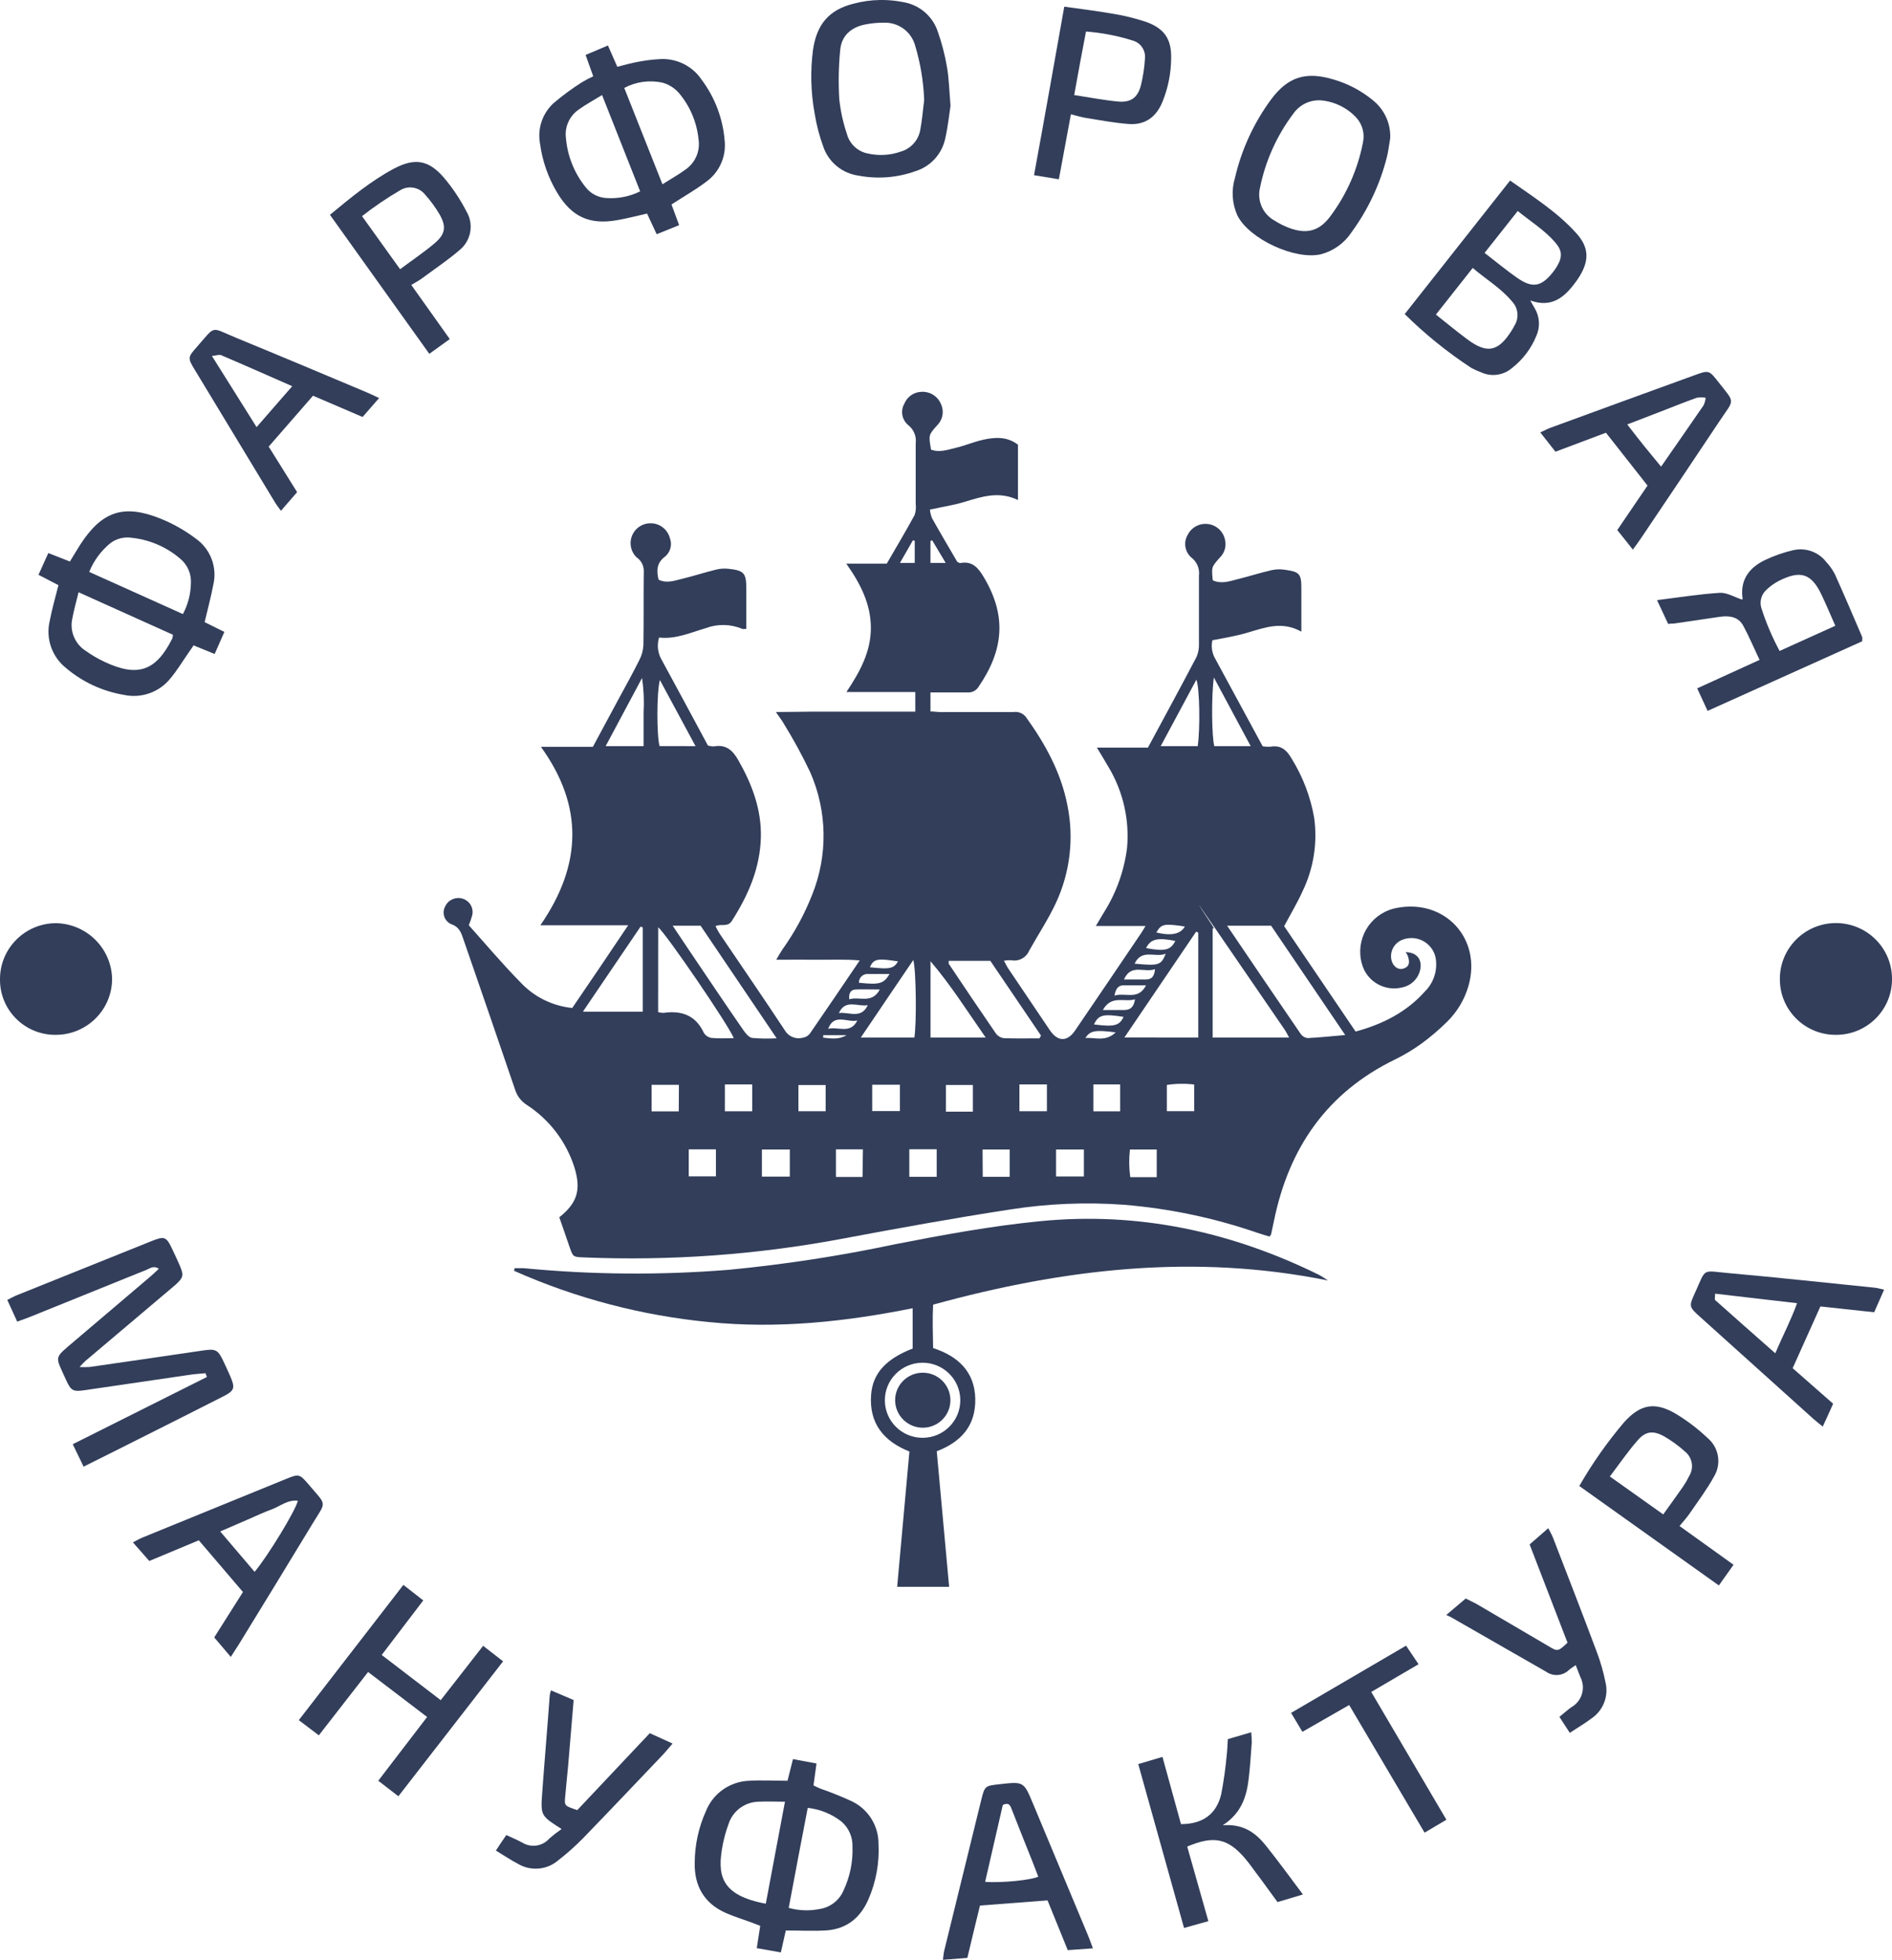 <svg width="195" height="202" viewBox="0 0 195 202" fill="none" xmlns="http://www.w3.org/2000/svg">
<path d="M84.845 106.693V106.954C85.654 107.034 86.452 107.183 87.25 106.693H84.845ZM114.996 106.41C112.854 106.133 112.356 106.229 111.863 106.991C112.897 106.906 113.93 107.418 115.001 106.4L114.996 106.41ZM92.557 99.092C90.415 98.751 90.045 98.831 89.654 99.694C91.705 99.924 92.112 99.844 92.562 99.081L92.557 99.092ZM92.755 58.021H94.276V55.734L94.089 55.691C93.671 56.416 93.253 57.157 92.76 58.01L92.755 58.021ZM97.468 58.021L96.07 55.681L95.899 55.766V58.021H97.468ZM119.157 96.112C120.721 96.485 121.669 96.288 122.118 95.494C119.961 95.174 119.687 95.227 119.184 96.112H119.157ZM115.778 104.806C113.684 104.481 113.223 104.598 112.752 105.589C114.841 105.861 115.376 105.723 115.805 104.806H115.778ZM91.679 100.393H89.493C89.008 100.345 88.576 100.699 88.528 101.182C88.524 101.219 88.523 101.256 88.524 101.293C90.65 101.517 91.073 101.405 91.684 100.393H91.679ZM90.666 101.991C89.724 101.991 88.937 101.954 88.16 101.991C87.684 102.023 87.464 102.359 87.528 102.999C88.567 102.668 89.842 103.511 90.672 102.002L90.666 101.991ZM116.935 99.326C119.446 99.561 119.65 99.502 120.148 98.303C119.056 98.74 117.695 97.754 116.94 99.321L116.935 99.326ZM86.457 104.417C87.48 104.268 88.755 105.083 89.44 103.601C88.433 103.804 87.143 102.924 86.462 104.411L86.457 104.417ZM88.337 105.185C87.325 105.419 85.959 104.401 85.354 106.043C86.361 105.776 87.646 106.634 88.363 105.179L88.337 105.185ZM118.129 97.722C120.057 98.084 120.662 97.935 121.133 96.981C119.296 96.613 118.589 96.789 118.134 97.7L118.129 97.722ZM115.847 100.957H118.108C118.697 100.957 118.98 100.638 119.039 99.891C117.963 100.302 116.592 99.284 115.853 100.936L115.847 100.957ZM113.673 104.102H115.853C116.517 104.102 116.86 103.793 116.978 102.999C115.89 103.335 114.573 102.519 113.679 104.081L113.673 104.102ZM118.123 101.554H115.836C115.216 101.554 114.996 101.933 114.862 102.62C115.992 102.263 117.331 103.154 118.129 101.533L118.123 101.554ZM100.269 111.831H97.489V114.582H100.269V111.831ZM82.29 114.534H85.097V111.837H82.29V114.534ZM69.973 111.816H67.156V114.55H69.957L69.973 111.816ZM123.082 111.784C122.144 111.671 121.195 111.685 120.26 111.826V114.529H123.082V111.784ZM119.221 121.331V118.484H116.458C116.348 119.43 116.359 120.387 116.49 121.331H119.221ZM101.286 121.293H104.065V118.484H101.27L101.286 121.293ZM88.937 118.468H86.157V121.309H88.899L88.937 118.468ZM73.786 118.468H70.986V121.25H73.786V118.468ZM112.688 114.545H115.451V111.773H112.688V114.545ZM105.067 114.534H107.9V111.773H105.067V114.534ZM92.75 111.805H89.895V114.518H92.75V111.805ZM77.53 111.773H74.708V114.539H77.53V111.773ZM96.541 118.457H93.719V121.293H96.541V118.457ZM81.402 118.484H78.526V121.272H81.402V118.484ZM111.713 118.484H108.843V121.261H111.713V118.484ZM71.687 76.907L68.013 70.094C67.665 71.363 67.681 75.899 67.981 76.901L71.687 76.907ZM66.332 76.907V73.447C66.4 72.258 66.347 71.064 66.171 69.886L62.422 76.907H66.332ZM123.441 76.907C123.709 75.121 123.645 70.921 123.307 70.052L119.628 76.907H123.441ZM125.107 69.828C124.834 71.789 124.893 76.032 125.155 76.907H128.904L125.107 69.828ZM94.239 106.944C94.479 105.489 94.426 100.014 94.131 98.948C92.327 101.613 90.581 104.177 88.717 106.944H94.239ZM101.592 106.944C99.647 104.155 97.971 101.496 95.904 99.076V106.944H101.592ZM66.246 104.278V95.59L66.026 95.499L60.077 104.273L66.246 104.278ZM69.331 95.414L70.937 97.818C72.828 100.606 74.686 103.404 76.614 106.176C76.839 106.507 77.176 106.922 77.519 106.981C78.36 107.054 79.204 107.067 80.047 107.018L72.207 95.414H69.331ZM67.831 104.315C68.005 104.367 68.185 104.395 68.367 104.401C70.23 104.129 71.692 104.63 72.538 106.448C72.71 106.729 72.995 106.924 73.321 106.981C74.065 107.055 74.82 107.007 75.629 107.007C75.093 105.654 68.602 96.155 67.837 95.584L67.831 104.315ZM107.129 107.029L107.29 106.736L102.068 99.033H97.784C97.784 99.182 97.752 99.284 97.784 99.337C99.39 101.741 100.997 104.135 102.647 106.528C102.844 106.79 103.139 106.962 103.466 107.007C104.676 107.05 105.903 107.024 107.107 107.024L107.129 107.029ZM123.5 106.944V96.123L123.281 96.027L115.885 106.938L123.5 106.944ZM124.984 106.944H132.862C132.685 106.613 132.583 106.41 132.449 106.192C130.046 102.678 127.638 99.166 125.225 95.659C121.604 90.398 125.15 95.659 125.112 95.659C125.068 95.673 125.025 95.691 124.984 95.712V106.944ZM126.473 95.414C129.091 99.278 131.566 102.935 134.061 106.575C134.226 106.812 134.486 106.966 134.773 106.997C135.995 106.938 137.205 106.805 138.645 106.682L131.008 95.414H126.473ZM48.316 95.366C50.078 97.333 51.781 99.358 53.623 101.229C55.021 102.739 56.926 103.687 58.979 103.894C60.837 101.165 62.728 98.388 64.747 95.366H55.696C59.98 89.161 60.173 83.106 55.749 76.976H61.105L63.611 72.317C64.382 70.889 65.175 69.476 65.898 68.026C66.15 67.542 66.292 67.009 66.315 66.464C66.358 63.911 66.315 61.352 66.353 58.799C66.338 58.252 66.059 57.746 65.603 57.44C64.975 56.822 64.813 55.874 65.201 55.084C65.698 54.067 66.929 53.643 67.95 54.137C68.498 54.402 68.899 54.895 69.047 55.483C69.297 56.15 69.1 56.901 68.554 57.36C67.665 58.016 67.66 58.799 67.869 59.743C68.715 60.169 69.545 59.839 70.353 59.647C71.516 59.364 72.651 58.991 73.813 58.709C74.228 58.607 74.657 58.581 75.082 58.628C76.689 58.799 76.919 59.065 76.919 60.702V64.817C76.721 64.817 76.587 64.86 76.496 64.817C75.302 64.314 73.96 64.287 72.747 64.742C71.141 65.217 69.62 65.905 67.928 65.713C67.703 66.446 67.781 67.237 68.142 67.914C69.748 70.873 71.355 73.841 72.962 76.843C73.161 76.903 73.369 76.934 73.578 76.933C74.82 76.709 75.505 77.317 76.094 78.351C77.514 80.846 78.499 83.442 78.419 86.347C78.328 89.513 77.107 92.296 75.425 94.924C74.997 95.595 74.322 95.19 73.744 95.456C73.868 95.717 74.006 95.972 74.156 96.218C76.4 99.54 78.676 102.839 80.882 106.186C81.248 106.829 82.001 107.148 82.719 106.965C83.005 106.924 83.267 106.78 83.453 106.56C85.145 104.113 86.811 101.64 88.61 98.991C87.052 98.857 85.665 98.937 84.288 98.921C82.912 98.905 81.562 98.921 80.004 98.921C80.271 98.473 80.443 98.154 80.647 97.855C81.888 96.118 82.911 94.237 83.694 92.253C85.345 88.168 85.272 83.592 83.49 79.561C82.687 77.875 81.794 76.232 80.812 74.641C80.609 74.273 80.341 73.938 79.966 73.389C81.295 73.389 82.456 73.356 83.624 73.351H94.335V71.326H87.239C88.664 69.194 89.761 67.141 89.756 64.711C89.751 62.28 88.712 60.196 87.223 58.096H91.394C92.375 56.4 93.355 54.758 94.265 53.085C94.388 52.723 94.427 52.339 94.378 51.96V45.697C94.472 44.984 94.183 44.273 93.617 43.826C92.957 43.285 92.784 42.35 93.205 41.608C93.506 40.875 94.219 40.392 95.015 40.383C95.853 40.349 96.626 40.832 96.959 41.598C97.332 42.349 97.181 43.252 96.584 43.842C95.701 44.839 95.695 44.833 95.958 46.347C96.847 46.673 97.709 46.347 98.561 46.145C99.412 45.942 100.349 45.553 101.265 45.34C102.534 45.047 103.803 44.977 104.917 45.836V51.539C102.946 50.585 101.169 51.198 99.364 51.742C98.293 52.067 97.136 52.243 95.84 52.525C95.872 52.833 95.947 53.134 96.065 53.421C96.916 54.945 97.811 56.449 98.657 57.904C98.801 57.973 98.882 58.047 98.951 58.037C100.247 57.786 100.858 58.57 101.431 59.551C103.771 63.511 103.439 67.014 100.858 70.787C100.609 71.19 100.152 71.416 99.68 71.368H95.899V73.33C96.236 73.33 96.6 73.394 96.97 73.394H104.419C104.929 73.31 105.443 73.515 105.753 73.927C107.739 76.693 109.351 79.62 110.01 82.989C110.701 86.355 110.302 89.852 108.869 92.978C108.071 94.716 107 96.32 106.069 97.993C105.76 98.722 104.977 99.131 104.2 98.969C103.956 98.962 103.712 98.978 103.471 99.017C103.653 99.353 103.771 99.614 103.932 99.849C105.36 101.981 106.788 104.099 108.216 106.203C109.03 107.391 110.005 107.397 110.814 106.203C113.095 102.855 115.369 99.502 117.636 96.144C117.754 95.974 117.856 95.792 118.064 95.44H112.945C113.309 94.838 113.534 94.449 113.764 94.065C115.039 92.049 115.856 89.781 116.158 87.418C116.424 84.51 115.761 81.592 114.262 79.082C113.909 78.457 113.523 77.85 113.052 77.061H118.311C120.035 73.863 121.701 70.798 123.324 67.706C123.506 67.281 123.59 66.82 123.57 66.358V59.327C123.661 58.613 123.363 57.904 122.788 57.467C122.115 56.88 121.955 55.9 122.408 55.132C122.91 54.121 124.14 53.707 125.156 54.206C125.745 54.496 126.16 55.051 126.269 55.697C126.401 56.337 126.2 57.001 125.733 57.461C124.861 58.442 124.855 58.437 124.994 59.812C125.873 60.223 126.74 59.908 127.597 59.689C128.754 59.401 129.894 59.034 131.057 58.767C131.516 58.667 131.99 58.654 132.454 58.73C133.97 58.948 134.125 59.156 134.125 60.692V65.105C132.138 63.991 130.376 64.679 128.55 65.217C127.415 65.552 126.237 65.75 124.957 65.99C124.827 66.565 124.894 67.167 125.144 67.701L130.136 76.917C130.397 76.964 130.663 76.98 130.928 76.965C132.031 76.768 132.626 77.317 133.145 78.229C134.289 80.082 135.069 82.135 135.443 84.278C135.804 86.869 135.389 89.508 134.249 91.864C133.713 93.058 133.027 94.193 132.353 95.462L139.716 106.325C142.528 105.557 144.964 104.321 146.866 102.184C147.698 101.357 148.117 100.203 148.006 99.039C147.906 97.643 146.689 96.594 145.288 96.694C144.993 96.715 144.704 96.787 144.434 96.906C143.668 97.255 143.241 98.081 143.401 98.905C143.545 99.614 144.102 100.019 144.67 99.827C145.238 99.635 145.356 99.199 145.071 98.468C145.015 98.353 144.948 98.243 144.874 98.138C145.993 98.169 146.56 98.825 146.389 99.875C146.214 100.825 145.48 101.575 144.531 101.773C142.693 102.238 140.824 101.133 140.354 99.305C139.682 96.86 141.128 94.336 143.584 93.667C143.692 93.638 143.8 93.612 143.91 93.591C148.906 92.594 152.751 96.741 151.348 101.624C150.944 103.024 150.185 104.296 149.142 105.318C148.324 106.127 147.447 106.876 146.517 107.556C145.653 108.183 144.736 108.734 143.776 109.203C136.739 112.626 132.824 118.351 131.298 125.856C131.202 126.314 131.105 126.773 131.003 127.226C131.003 127.269 130.955 127.295 130.842 127.455C130.462 127.337 130.029 127.22 129.6 127.071C125.153 125.534 120.529 124.562 115.836 124.177C111.903 123.89 107.95 124.056 104.055 124.672C98.223 125.568 92.418 126.623 86.623 127.711C77.909 129.336 69.037 129.971 60.178 129.603C59.069 129.561 59.064 129.555 58.716 128.569C58.368 127.583 58.009 126.485 57.645 125.467C59.487 124.001 59.91 122.652 59.215 120.365C58.379 117.695 56.633 115.398 54.276 113.873C53.709 113.506 53.288 112.954 53.088 112.311C51.337 107.152 49.553 102.002 47.775 96.853C47.545 96.176 47.363 95.547 46.501 95.254C45.835 94.956 45.538 94.176 45.838 93.512C45.854 93.478 45.872 93.443 45.89 93.409C46.206 92.748 46.957 92.413 47.663 92.621C48.396 92.833 48.838 93.573 48.675 94.316C48.579 94.673 48.459 95.024 48.316 95.366Z" fill="#323E5A"/>
<path d="M95.064 140.458C92.916 140.471 91.186 142.214 91.199 144.351C91.211 146.488 92.962 148.21 95.109 148.198C97.256 148.185 98.987 146.442 98.974 144.305C98.974 144.279 98.974 144.253 98.973 144.227C98.918 142.121 97.18 140.446 95.064 140.458ZM136.873 131.983C123.089 129.19 109.652 130.762 96.172 134.472C96.097 135.869 96.14 137.383 96.172 138.949C98.743 139.781 100.457 141.391 100.516 144.163C100.574 146.934 99.085 148.609 96.547 149.584C96.97 154.243 97.393 158.853 97.822 163.555H92.467C92.884 158.923 93.307 154.291 93.73 149.61C91.052 148.544 89.575 146.69 89.778 143.795C89.933 141.562 91.309 140.064 94.062 138.998V134.84C87.1 136.247 80.138 136.972 73.128 136.274C66.171 135.607 59.369 133.821 52.986 130.986L53.035 130.714H53.983C61.013 131.393 68.09 131.448 75.131 130.879C80.876 130.326 86.585 129.449 92.23 128.251C97.179 127.281 102.133 126.37 107.162 125.874C117.337 124.867 126.885 126.94 135.979 131.418C136.252 131.567 136.563 131.786 136.873 131.983Z" fill="#323E5A"/>
<path d="M21.181 141.539C20.683 141.587 20.185 141.614 19.692 141.683L8.778 143.282C7.535 143.464 7.321 143.373 6.801 142.216C5.672 139.684 5.501 140.084 7.669 138.229C10.243 136.051 12.816 133.865 15.386 131.673C15.697 131.406 15.997 131.139 16.372 130.772C15.836 130.409 15.461 130.735 15.108 130.878L3.214 135.686C2.78 135.862 2.341 136.017 1.773 136.22L0.75 133.986C1.141 133.789 1.43 133.624 1.735 133.501C6.345 131.653 10.943 129.805 15.531 127.957C16.971 127.377 17.137 127.425 17.785 128.821C18.037 129.354 18.294 129.887 18.53 130.447C18.958 131.455 18.905 131.683 18.07 132.441C17.844 132.638 17.614 132.829 17.384 133.021L8.783 140.292C8.633 140.42 8.504 140.58 8.199 140.9C8.54 140.919 8.881 140.919 9.222 140.9C13.117 140.342 17.01 139.775 20.902 139.199C22.225 139.002 22.45 139.109 23.007 140.265C23.243 140.767 23.478 141.268 23.698 141.774C24.271 143.091 24.196 143.33 22.922 143.975C19.419 145.752 15.911 147.52 12.398 149.279C11.177 149.898 9.956 150.505 8.617 151.171L7.498 148.858L21.326 141.928L21.181 141.539Z" fill="#323E5A"/>
<path d="M81.289 196.649C82.315 196.935 83.393 196.977 84.438 196.772C85.566 196.61 86.524 195.865 86.955 194.815C87.606 193.422 87.916 191.894 87.86 190.359C87.901 189.363 87.483 188.403 86.725 187.752C85.722 186.967 84.518 186.477 83.249 186.34C82.596 189.762 81.937 193.147 81.289 196.649ZM78.927 196.217C79.586 192.715 80.229 189.314 80.903 185.705C79.832 185.705 78.986 185.657 78.146 185.705C76.727 185.751 75.493 186.689 75.077 188.04C74.827 188.718 74.632 189.415 74.493 190.124C73.904 193.2 74.193 195.338 78.927 196.217ZM80.989 198.978C80.823 199.724 80.668 200.423 80.48 201.238L77.996 200.796C78.119 199.991 78.231 199.293 78.354 198.498L77.449 198.152C76.571 197.827 75.671 197.55 74.814 197.176C72.571 196.185 71.548 194.378 71.601 191.99C71.61 190.152 72.006 188.336 72.763 186.66C73.5 184.828 75.259 183.605 77.24 183.546C78.51 183.472 79.789 183.546 81.166 183.546L81.728 181.313C82.526 181.457 83.271 181.596 84.154 181.766C84.052 182.518 83.956 183.216 83.843 184.026C84.058 184.128 84.304 184.256 84.556 184.357C85.681 184.747 86.785 185.194 87.865 185.695C89.517 186.522 90.555 188.21 90.543 190.05C90.646 192.011 90.29 193.968 89.504 195.769C88.69 197.64 87.303 198.802 85.22 198.967C83.855 199.058 82.473 198.978 80.989 198.978Z" fill="#323E5A"/>
<path d="M18.851 63.293C19.369 62.323 19.651 61.246 19.675 60.148C19.742 59.155 19.321 58.191 18.546 57.563C17.145 56.37 15.415 55.626 13.582 55.431C12.812 55.312 12.028 55.505 11.402 55.963C10.424 56.756 9.664 57.783 9.195 58.948L18.851 63.293ZM17.823 65.425L8.097 61.044C7.856 62.035 7.615 62.882 7.455 63.746C7.165 65.033 7.712 66.363 8.826 67.078C9.445 67.522 10.105 67.907 10.796 68.229C14.219 69.828 16.082 69.151 17.758 65.809C17.794 65.684 17.816 65.555 17.823 65.425ZM21.09 64.124L23.125 65.132L22.123 67.408L19.949 66.518C19.777 66.774 19.601 67.05 19.413 67.307C18.808 68.176 18.256 69.098 17.576 69.908C16.432 71.351 14.56 72.014 12.756 71.619C10.552 71.248 8.49 70.288 6.79 68.842C5.357 67.693 4.707 65.831 5.115 64.045C5.35 62.797 5.709 61.576 6.025 60.313L3.968 59.247L4.98 57.003L7.203 57.877C7.578 57.27 7.921 56.688 8.274 56.129C10.507 52.696 12.74 51.923 16.564 53.463C17.865 53.993 19.092 54.69 20.211 55.537C21.715 56.62 22.413 58.501 21.979 60.297C21.748 61.507 21.422 62.733 21.09 64.124Z" fill="#323E5A"/>
<path d="M68.276 18.994C69.17 18.424 69.952 17.992 70.664 17.47C71.672 16.766 72.189 15.551 71.993 14.341C71.815 12.595 71.116 10.942 69.984 9.597C69.543 9.09 68.965 8.719 68.319 8.531C66.971 8.224 65.558 8.414 64.34 9.064L68.276 18.994ZM62.053 9.799C61.175 10.332 60.393 10.759 59.68 11.271C58.694 11.93 58.17 13.089 58.331 14.261C58.492 16.094 59.193 17.838 60.344 19.277C60.842 19.933 61.599 20.344 62.422 20.407C63.648 20.504 64.877 20.268 65.978 19.724L62.053 9.799ZM61.142 7.865L60.355 5.663L62.658 4.688L63.622 6.884C64.403 6.686 65.137 6.473 65.882 6.35C66.552 6.224 67.23 6.14 67.911 6.1C69.663 5.957 71.354 6.774 72.324 8.232C73.687 10.054 74.505 12.221 74.686 14.485C74.866 16.148 74.132 17.778 72.763 18.749C71.692 19.565 70.493 20.241 69.207 21.073L69.995 23.205L67.681 24.143L66.69 22.012C65.652 22.246 64.666 22.507 63.665 22.683C60.762 23.216 58.888 22.337 57.41 19.831C56.488 18.289 55.893 16.578 55.658 14.799C55.372 13.255 55.907 11.673 57.072 10.615C57.991 9.837 58.962 9.122 59.98 8.477C60.357 8.254 60.745 8.049 61.142 7.865Z" fill="#323E5A"/>
<path d="M153.009 26.067C154.23 27.005 155.274 27.879 156.388 28.652C157.93 29.718 158.835 29.563 160.003 28.119C160.164 27.921 160.313 27.713 160.448 27.495C161.053 26.477 161.031 25.832 160.255 24.947C159.157 23.695 157.738 22.815 156.425 21.749L153.009 26.067ZM147.991 32.426C149.089 33.295 150.101 34.132 151.156 34.92C153.271 36.52 154.434 36.264 155.831 34.02C155.922 33.876 156.002 33.721 156.083 33.572C156.581 32.79 156.488 31.773 155.858 31.093C154.712 29.707 153.18 28.812 151.788 27.618L147.991 32.426ZM157.716 30.97L158.177 31.775C158.69 32.632 158.755 33.682 158.353 34.595C157.826 35.907 156.96 37.057 155.842 37.927C154.981 38.673 153.766 38.86 152.72 38.406C152.354 38.267 151.996 38.107 151.648 37.927C149.178 36.307 146.876 34.447 144.777 32.372L155.638 18.609C158.064 20.32 160.517 21.872 162.466 24.041C163.763 25.48 163.816 26.807 162.804 28.47C162.648 28.725 162.479 28.971 162.295 29.206C161.197 30.677 159.885 31.749 157.716 30.97Z" fill="#323E5A"/>
<path d="M95.251 10.315C95.18 8.391 94.862 6.486 94.303 4.643C93.891 3.232 92.565 2.281 91.09 2.34C90.45 2.334 89.81 2.395 89.183 2.521C87.732 2.804 86.731 3.667 86.597 5.144C86.431 6.832 86.399 8.531 86.501 10.224C86.632 11.451 86.897 12.658 87.293 13.827C87.569 14.843 88.398 15.616 89.435 15.821C90.568 16.079 91.751 16.011 92.847 15.623C93.851 15.33 94.612 14.511 94.828 13.491C95.042 12.425 95.112 11.364 95.251 10.315ZM90.668 0H91.075C91.74 0.012 92.404 0.083 93.061 0.213C94.714 0.475 96.088 1.623 96.633 3.198C97.061 4.4 97.383 5.635 97.597 6.892C97.811 8.092 97.833 9.334 97.966 10.901C97.827 11.802 97.704 13.033 97.431 14.232C97.104 15.862 95.902 17.18 94.303 17.66C92.437 18.322 90.427 18.474 88.482 18.102C86.822 17.875 85.429 16.743 84.872 15.171C84.459 14.055 84.156 12.902 83.967 11.727C83.563 9.545 83.505 7.313 83.796 5.112C84.187 2.506 85.435 1.013 87.973 0.379C88.856 0.143 89.76 0.016 90.668 0Z" fill="#323E5A"/>
<path d="M136.102 10.341C134.986 10.284 133.922 10.81 133.29 11.726C131.59 13.984 130.419 16.593 129.862 19.359C129.541 20.698 130.16 22.084 131.373 22.744C131.84 23.043 132.337 23.294 132.857 23.49C134.688 24.168 135.984 23.832 137.141 22.254C138.799 20.021 139.935 17.448 140.466 14.722C140.682 13.791 140.424 12.814 139.775 12.11C138.815 11.085 137.505 10.454 136.102 10.341ZM143.283 14.248C143.165 14.914 143.096 15.596 142.925 16.252C142.217 19.023 140.985 21.634 139.293 23.944C138.559 25.061 137.435 25.867 136.139 26.209C133.462 26.822 128.76 24.648 127.533 22.211C126.984 20.992 126.895 19.616 127.282 18.336C127.957 15.424 129.219 12.678 130.993 10.266C132.738 7.91 134.602 7.339 137.419 8.187C138.904 8.614 140.286 9.34 141.479 10.319C142.677 11.266 143.348 12.726 143.283 14.248Z" fill="#323E5A"/>
<path d="M189.157 64.499C188.67 63.396 188.242 62.367 187.781 61.397C186.71 59.089 185.575 58.732 183.309 59.889C182.862 60.124 182.449 60.419 182.083 60.768C181.553 61.231 181.335 61.952 181.521 62.628C182.012 64.173 182.646 65.668 183.416 67.095L189.157 64.499ZM191.926 66.099L175.994 73.273C175.624 72.469 175.298 71.754 174.923 70.949L181.349 68.017C180.765 66.786 180.278 65.619 179.678 64.51C179.191 63.599 178.318 63.444 177.354 63.561L172.534 64.27C172.368 64.27 172.197 64.27 171.929 64.308L170.783 61.856C173.032 61.578 175.132 61.237 177.247 61.104C177.98 61.061 178.752 61.547 179.539 61.797C179.539 61.797 179.609 61.76 179.603 61.706C179.319 59.766 180.283 58.508 181.922 57.719C182.843 57.28 183.809 56.943 184.803 56.712C186.092 56.408 187.438 56.891 188.236 57.943C188.586 58.316 188.882 58.736 189.114 59.19C190.073 61.323 190.989 63.455 191.91 65.619C191.969 65.725 191.926 65.864 191.926 66.099Z" fill="#323E5A"/>
<path d="M41.574 163.357L43.624 164.957L41.483 167.766L39.341 170.58L45.424 175.239L49.794 169.637L51.851 171.236L41.059 185.143L38.987 183.544L44.021 176.972L37.937 172.334L32.86 178.864L30.798 177.297C34.403 172.638 37.964 168.032 41.574 163.357Z" fill="#323E5A"/>
<path d="M5.795 106.662C2.651 106.718 0.057 104.227 0.001 101.098L4.01435e-05 101.062V101.06V101.057V101.055V101.052V101.05V100.944V100.942V100.939V100.936C-0.012 97.754 2.571 95.165 5.768 95.153C5.772 95.153 5.775 95.153 5.779 95.153C8.924 95.215 11.467 97.726 11.552 100.856C11.569 104.041 8.993 106.638 5.795 106.662Z" fill="#323E5A"/>
<path d="M189.275 106.662C186.102 106.709 183.491 104.187 183.444 101.028C183.443 101.001 183.443 100.974 183.443 100.947C183.414 97.771 185.977 95.172 189.168 95.142C192.359 95.113 194.971 97.664 195 100.841V101.01C194.96 104.097 192.458 106.612 189.335 106.661C189.315 106.661 189.295 106.662 189.275 106.662Z" fill="#323E5A"/>
<path d="M101.533 193.967C103.236 194.089 106.224 193.791 107.011 193.434C106.813 192.928 106.621 192.416 106.422 191.904C105.708 190.127 105.003 188.35 104.307 186.573C104.157 186.201 104.055 185.7 103.354 186.041L101.533 193.967ZM99.701 201.803L97.184 202C97.238 201.616 97.249 201.339 97.313 201.078C98.577 195.914 99.844 190.753 101.115 185.593C101.49 184.068 101.501 184.068 103.048 183.898C105.517 183.621 105.517 183.621 106.486 185.95C108.372 190.463 110.257 194.979 112.142 199.5C112.302 199.878 112.436 200.268 112.64 200.817L110.048 201.003L107.965 195.875L101.002 196.408C100.574 198.157 100.146 199.915 99.701 201.803Z" fill="#323E5A"/>
<path d="M26.242 162.012C27.569 160.44 30.493 155.664 30.697 154.678C29.626 154.566 28.866 155.259 28.019 155.568C27.173 155.877 26.295 156.293 25.433 156.666L22.696 157.849L26.242 162.012ZM23.788 170.781L22.08 168.771L25.041 164.091L20.49 158.761L15.386 160.893L13.699 158.974C14.079 158.782 14.347 158.617 14.642 158.494L29.454 152.449C30.826 151.89 30.874 151.917 31.833 153.036C33.717 155.259 33.653 154.678 32.175 157.108C29.647 161.277 27.114 165.425 24.576 169.555C24.351 169.918 24.099 170.269 23.788 170.781Z" fill="#323E5A"/>
<path d="M176.77 133.341C176.77 133.693 176.701 133.927 176.77 133.997C178.784 135.798 180.808 137.578 182.972 139.487C183.738 137.675 184.579 136.091 185.216 134.322L176.77 133.341ZM194.186 132.931L193.163 135.255L187.62 134.658L184.761 141.022L188.933 144.684C188.6 145.43 188.263 146.177 187.862 147.04C187.454 146.704 187.16 146.481 186.886 146.235L175.281 135.788C174.055 134.684 174.044 134.679 174.714 133.213C175.881 130.639 175.346 130.974 178.2 131.225C183.218 131.672 188.231 132.221 193.249 132.728C193.522 132.755 193.757 132.835 194.186 132.931Z" fill="#323E5A"/>
<path d="M21.84 36.688L26.445 44.023L30.119 39.807C27.554 38.682 25.181 37.627 22.793 36.609C22.61 36.524 22.343 36.641 21.84 36.688ZM27.693 46.033C28.7 47.632 29.647 49.157 30.622 50.724L28.956 52.648C28.716 52.312 28.507 52.056 28.341 51.779C25.578 47.223 22.821 42.668 20.072 38.112C19.339 36.902 19.344 36.827 20.27 35.782C22.311 33.469 21.615 33.704 24.362 34.828C28.86 36.678 33.338 38.56 37.825 40.452C38.216 40.612 38.586 40.804 39.073 41.028L37.37 42.979L32.261 40.788C30.735 42.536 29.257 44.242 27.693 46.033Z" fill="#323E5A"/>
<path d="M167.714 43.749C168.394 44.617 168.941 45.348 169.493 46.019C170.044 46.691 170.59 47.358 171.201 48.098C172.732 45.892 174.168 43.834 175.581 41.776C175.694 41.53 175.766 41.267 175.796 40.998C175.491 40.948 175.179 40.948 174.875 40.998C173.595 41.457 172.331 41.968 171.061 42.459L167.714 43.749ZM169.803 50.049L165.519 44.602L160.313 46.558L158.75 44.569C159.173 44.378 159.504 44.196 159.848 44.074C164.778 42.265 169.712 40.465 174.65 38.674C176.122 38.141 176.139 38.141 177.113 39.383C178.87 41.617 178.768 41.084 177.247 43.37C174.551 47.418 171.845 51.455 169.128 55.481C168.898 55.828 168.641 56.163 168.293 56.649L166.686 54.633L169.803 50.049Z" fill="#323E5A"/>
<path d="M122.36 190.329C123.089 192.893 123.796 195.383 124.54 198.016L122.034 198.719C120.459 193.074 118.906 187.526 117.315 181.827L119.811 181.086C120.464 183.464 121.091 185.74 121.718 188.016C123.924 188.016 125.376 187.014 125.868 184.919C126.131 183.544 126.324 182.156 126.447 180.761C126.5 180.297 126.511 179.828 126.548 179.253L128.958 178.549C128.994 178.903 129.012 179.259 129.012 179.615C128.921 180.846 128.846 182.078 128.701 183.298C128.487 185.154 127.962 186.875 126.024 188.133C128.166 187.968 129.43 188.933 130.468 190.228C131.748 191.827 132.943 193.474 134.287 195.265L131.668 196.049C131.052 195.207 130.458 194.385 129.858 193.57C129.322 192.883 128.862 192.184 128.31 191.534C126.537 189.471 125.086 189.172 122.36 190.329Z" fill="#323E5A"/>
<path d="M165.921 152.184L171.421 156.091C172.143 155.084 172.813 154.167 173.461 153.234C173.7 152.884 173.913 152.517 174.098 152.136C174.616 151.299 174.422 150.209 173.648 149.599C172.992 149.006 172.274 148.484 171.506 148.042C170.387 147.424 169.578 147.509 168.759 148.49C167.752 149.641 166.89 150.905 165.921 152.184ZM162.771 153.165C164.107 150.836 165.654 148.635 167.393 146.587C169.086 144.716 170.575 144.455 172.749 145.739C173.914 146.447 175 147.276 175.989 148.213C177.162 149.193 177.446 150.877 176.658 152.184C175.924 153.522 174.998 154.753 174.136 156.011C173.852 156.427 173.504 156.795 173.102 157.29L178.667 161.283L177.156 163.415L162.771 153.165Z" fill="#323E5A"/>
<path d="M110.712 9.797C112.318 10.042 113.786 10.33 115.258 10.469C116.522 10.575 117.219 10.09 117.561 8.902C117.801 7.96 117.95 6.998 118.006 6.029C118.093 5.19 117.562 4.41 116.747 4.179C115.182 3.685 113.565 3.374 111.928 3.251C111.505 5.421 111.13 7.494 110.712 9.797ZM109.689 0.688C111.408 0.933 113.009 1.119 114.6 1.402C115.777 1.586 116.938 1.866 118.07 2.239C119.982 2.91 120.748 4.003 120.705 6.007C120.696 7.541 120.394 9.058 119.816 10.48C119.184 12.041 118.043 12.9 116.357 12.782C114.878 12.676 113.406 12.393 111.938 12.159C111.44 12.078 110.953 11.924 110.375 11.78C109.962 14.014 109.56 16.173 109.132 18.48L106.572 18.059C107.643 12.26 108.639 6.556 109.689 0.688Z" fill="#323E5A"/>
<path d="M41.236 27.749C42.511 26.795 43.721 25.99 44.819 25.052C45.917 24.113 46.008 23.346 45.312 22.11C44.882 21.377 44.38 20.69 43.812 20.057C43.192 19.279 42.083 19.087 41.236 19.615C39.868 20.413 38.557 21.303 37.311 22.28L41.236 27.749ZM34.006 22.141C36.149 20.377 38.221 18.65 40.604 17.381C42.747 16.251 44.171 16.485 45.74 18.298C46.648 19.368 47.429 20.538 48.07 21.784C48.855 23.094 48.566 24.778 47.39 25.756C46.147 26.822 44.749 27.76 43.416 28.746C43.143 28.943 42.832 29.103 42.388 29.369L46.356 34.95L44.246 36.469L34.006 22.141Z" fill="#323E5A"/>
<path d="M161.556 169.314C160.249 165.935 158.97 162.603 157.652 159.186L159.575 157.513C159.767 157.896 159.934 158.173 160.051 158.467C161.583 162.432 163.126 166.398 164.614 170.375C164.984 171.376 165.275 172.404 165.482 173.451C165.805 174.866 165.217 176.333 164.003 177.139C163.329 177.646 162.595 178.077 161.792 178.605L160.721 176.963C161.176 176.595 161.545 176.249 161.953 175.966C163.05 175.344 163.458 173.971 162.879 172.854C162.724 172.475 162.579 172.086 162.402 171.627C162.097 171.846 161.867 171.974 161.701 172.134C161.057 172.75 160.063 172.819 159.339 172.299L149.565 166.697C149.458 166.633 149.335 166.585 149.062 166.457L151.065 164.762C151.456 164.964 151.799 165.124 152.136 165.295L159.532 169.634C160.555 170.252 160.56 170.247 161.556 169.314Z" fill="#323E5A"/>
<path d="M66.969 178.643L69.32 179.709C68.945 180.14 68.688 180.461 68.404 180.775C65.635 183.68 62.878 186.595 60.087 189.474C59.281 190.295 58.421 191.061 57.512 191.766C56.363 192.738 54.723 192.883 53.42 192.129C52.638 191.723 51.91 191.222 51.112 190.743C51.508 190.135 51.803 189.677 52.183 189.143C52.767 189.415 53.308 189.639 53.821 189.916C54.731 190.484 55.921 190.305 56.622 189.495C57.023 189.146 57.443 188.821 57.881 188.52C55.739 187.15 55.712 187.15 55.883 184.789C56.125 181.436 56.419 178.083 56.66 174.73C56.69 174.56 56.732 174.392 56.788 174.229L59.123 175.226C58.93 177.571 58.743 179.815 58.55 182.054C58.454 183.157 58.325 184.255 58.234 185.359C58.175 186.111 58.234 186.153 59.498 186.569L66.969 178.643Z" fill="#323E5A"/>
<path d="M146.203 171.534L141.329 174.391C143.916 178.799 146.471 183.144 149.073 187.563L146.824 188.895L139.053 175.739L134.234 178.501L133.066 176.55L144.917 169.62L146.203 171.534Z" fill="#323E5A"/>
<path d="M92.257 144.338C92.248 142.772 93.516 141.496 95.09 141.486C96.663 141.478 97.946 142.74 97.955 144.307C97.964 145.873 96.695 147.149 95.122 147.158C95.118 147.158 95.115 147.158 95.111 147.158C93.544 147.155 92.271 145.898 92.257 144.338Z" fill="#323E5A"/>
</svg>
